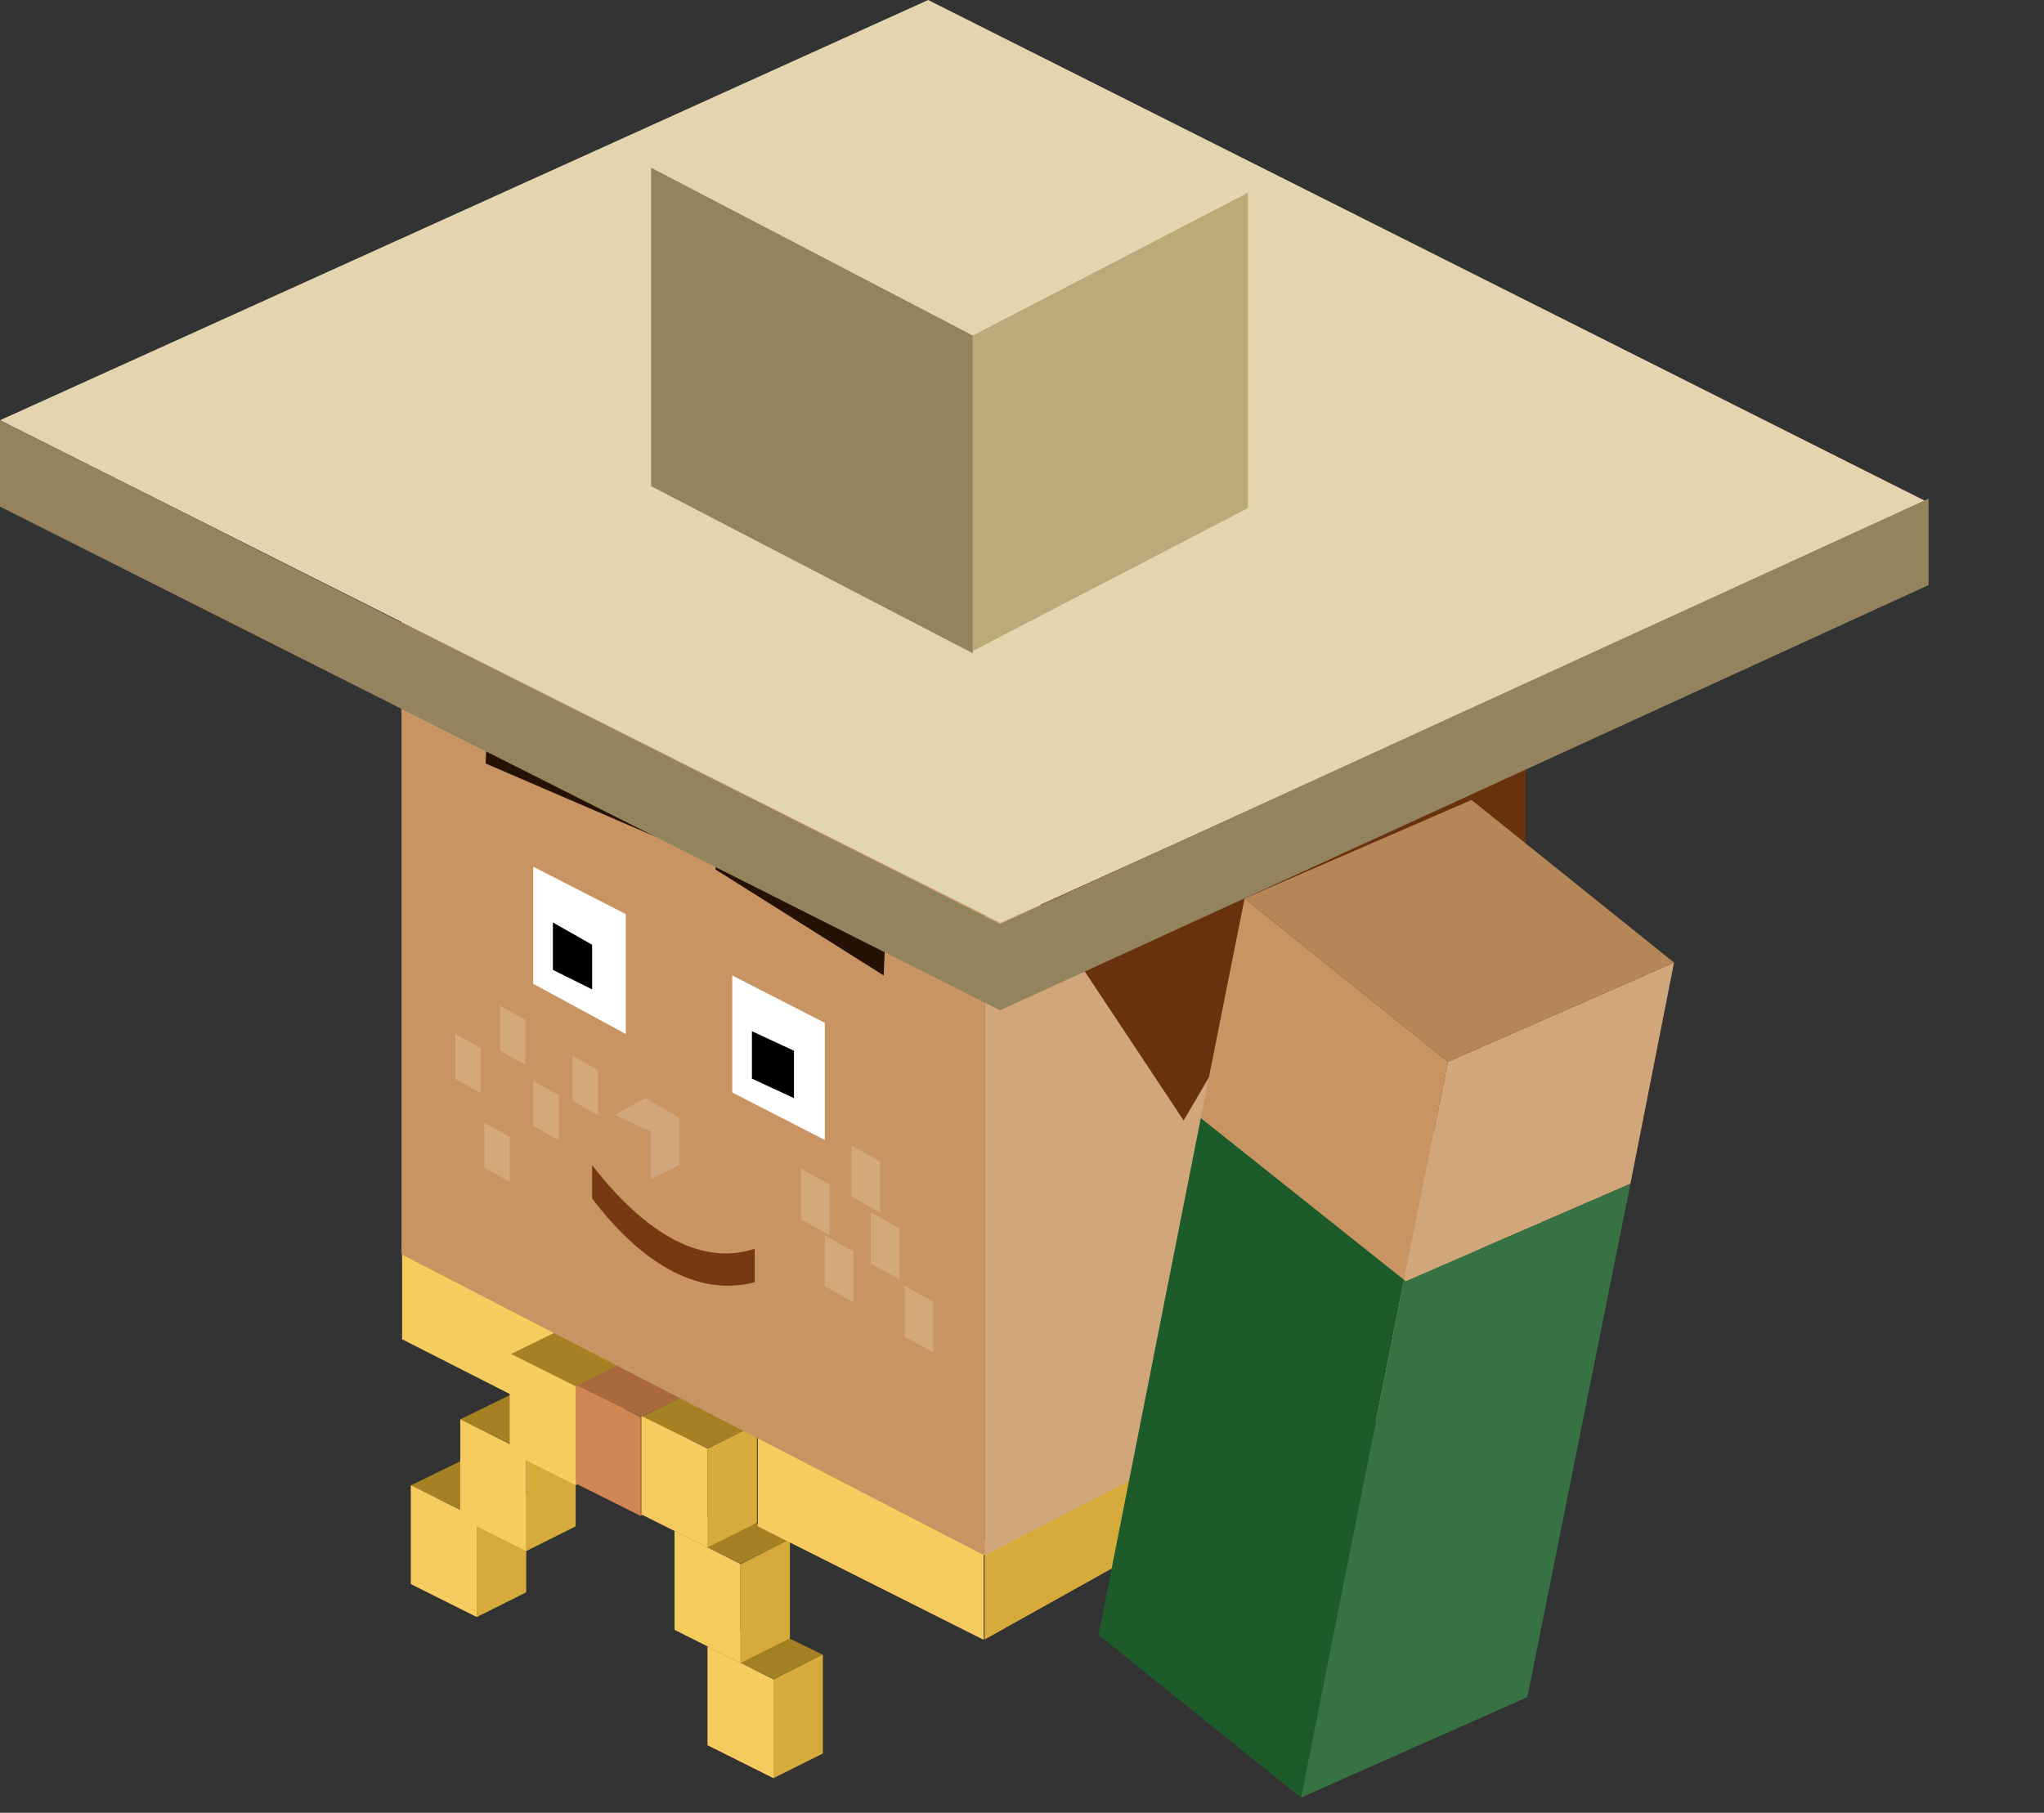 <svg width="124" height="110" fill="none" xmlns="http://www.w3.org/2000/svg"><rect width="100%" height="100%" fill="#333333" stroke="none"/><path d="M45.966 98.482l3.952 1.931-2.997 1.465-3.952-1.931 2.997-1.465zM43.97 91.49l3.951 1.931-2.996 1.465-3.952-1.931 2.996-1.465zm-16.052-2.819l3.952 1.931-2.996 1.465-3.952-1.931 2.996-1.465zm3-4.009l3.952 1.932-2.996 1.465-3.952-1.932 2.996-1.465z" fill="#A68123"/><path d="M40.921 92.9l4 2v6l-4-2v-6z" fill="#F6CC5E"/><path d="M42.921 99.9l4 2v6l-4-2v-6z" fill="#F6CC5E"/><path d="M46.921 101.9l3-1.5v6l-3 1.5v-6zm-2-6.991l3-1.5v6l-3 1.5v-6zm-2-7.009l3-1.5v6l-3 1.5v-6zm16.81 5.588l30.084-16.813v6L59.731 99.488v-6z" fill="#D6AB3B"/><path d="M38.87 85.988l3-1.5v6l-3 1.5v-6z" fill="#A9693D"/><path d="M31.922 88.12l3-1.5v6l-3 1.5v-6zm3-4l3-1.5v6l-3 1.5v-6z" fill="#D6AB3B"/><path d="M28.922 92.12l3-1.5v6l-3 1.5v-6z" fill="#D6AB3B"/><path d="M27.922 86.12l4 2v6l-4-2v-6z" fill="#F6CC5E"/><path d="M24.922 90.12l4 2v6l-4-2v-6zm13.999-4.22l4 2v6l-4-2v-6zm7.051.72l13.705 6.885v6l-13.705-6.886v-6zM24.394 75.266l10.528 5.353v6l-10.528-5.353v-6z" fill="#F6CC5E"/><path d="M34.87 83.988l4 2v6l-4-2v-6z" fill="#D08653"/><path d="M41.97 84.488l3.951 1.931-2.996 1.465-3.952-1.931 2.996-1.465z" fill="#A68123"/><path d="M37.918 82.576l3.952 1.931-2.996 1.465-3.952-1.931 2.996-1.465z" fill="#A9693D"/><path d="M33.918 80.736l3.952 1.93-2.996 1.466-3.952-1.932 2.996-1.465z" fill="#A68123"/><path d="M30.922 82.12l4 2v6l-4-2v-6z" fill="#F6CC5E"/><path fill-rule="evenodd" clip-rule="evenodd" d="M89.833 29.405l-30.102 15.57-35.374-18.278L54.46 11.128l35.374 18.277z" fill="#EBBE58"/><path fill-rule="evenodd" clip-rule="evenodd" d="M24.357 26.697l35.374 18.277V94.39L24.357 76.114V26.697z" fill="#C89562"/><path fill-rule="evenodd" clip-rule="evenodd" d="M30.922 68.984l-1.537-.86v2.726l1.537.86v-2.726zm5.346-4.059l-1.537-.86v2.726l1.537.86v-2.727zm-2.38 1.523l-1.538-.86v2.726l1.538.86v-2.727zm-4.723-2.844l-1.537-.86v2.726l1.537.86v-2.727zm2.703-1.725l-1.537-.86v2.726l1.537.86v-2.727zm19.909 14.055l-1.74-.974v3.086l1.74.974v-3.086zm1.621-5.447l-1.74-.974V72.6l1.74.974v-3.086zm-3.066 1.387l-1.74-.973v3.086l1.74.973v-3.086zm6.292 7.116l-1.74-.974v3.086l1.74.974V78.99zm-2.059-4.443l-1.74-.974v3.086l1.74.974v-3.086z" fill="#D3A97A"/><path fill-rule="evenodd" clip-rule="evenodd" d="M59.731 44.974l30.102-15.57V78.82L59.731 94.39V44.974z" fill="#D1A67A"/><path fill-rule="evenodd" clip-rule="evenodd" d="M37.963 55.466v7.277l-5.613-3.046V52.59l5.613 2.877z" fill="#fff"/><path fill-rule="evenodd" clip-rule="evenodd" d="M39.663 50.728l-10.204-4.4.17-3.723 10.204 4.4-.17 3.723zm13.946 8.462l-10.204-6.431.17-3.723 10.204 6.261-.17 3.893zm-3.571-24.877l10.204 5.415v10.831L22.316 31.436v-6.093L53.5 11.5 51 21l9.242 7.559-10.204 5.754z" fill="#251205"/><path fill-rule="evenodd" clip-rule="evenodd" d="M92.555 28.39v44.846l-15.987-13.37-4.762 8.124-11.564-17.431v-5.585L92.555 28.39z" fill="#68320F"/><path fill-rule="evenodd" clip-rule="evenodd" d="M50.037 21.113l-10.034 7.446 4.252-11.508L54.63 8.759l37.926 19.63L60.24 44.975v-5.246l-10.204-5.415 10.035-6.262-10.035-6.938z" fill="#43200A"/><path fill-rule="evenodd" clip-rule="evenodd" d="M37.282 67.651l2.211 1.015v2.877l-2.21-1.015V67.65z" fill="#C89562"/><path fill-rule="evenodd" clip-rule="evenodd" d="M37.282 67.651l1.871-1.015 2.041 1.184v2.877l-1.7.846v-2.877l-2.212-1.015z" fill="#D1A67A"/><path fill-rule="evenodd" clip-rule="evenodd" d="M35.922 57.328v2.708L33.54 58.85v-2.877l2.38 1.354z" fill="#000"/><path fill-rule="evenodd" clip-rule="evenodd" d="M45.786 77.805c-3.232.846-6.633-.846-9.864-5.077v-2.03c3.401 4.4 6.803 6.092 9.864 5.076v2.03z" fill="#773911"/><path fill-rule="evenodd" clip-rule="evenodd" d="M50.038 62.066v7.108l-5.613-2.877V59.19l5.613 2.876z" fill="#fff"/><path fill-rule="evenodd" clip-rule="evenodd" d="M48.167 63.759v2.877l-2.551-1.185v-2.877l2.55 1.185z" fill="#000"/><path fill-rule="evenodd" clip-rule="evenodd" d="M87.84 64.428l-2.665 13.23-12.328-9.814 2.655-13.326 12.338 9.91z" fill="#C89562"/><path fill-rule="evenodd" clip-rule="evenodd" d="M87.84 64.428l13.716-6.02-2.645 13.423-13.63 5.913-.106-.085 2.665-13.231z" fill="#D1A67A"/><path fill-rule="evenodd" clip-rule="evenodd" d="M85.175 77.659l-6.25 31.417-12.284-9.867 6.206-31.365 12.328 9.815z" fill="#1D5B2B"/><path fill-rule="evenodd" clip-rule="evenodd" d="M78.926 109.076l6.249-31.417.106.085 13.63-5.913-6.253 31.151-13.732 6.094z" fill="#377244"/><path fill-rule="evenodd" clip-rule="evenodd" d="M101.556 58.408l-13.716 6.02-12.338-9.91 13.769-5.977 12.285 9.867z" fill="#B58657"/><path d="M0 25.5L56.307 0 117 30.5 60.693 56 0 25.5z" fill="#E3D5AE"/><path fill-rule="evenodd" clip-rule="evenodd" d="M59.017 39.641L39.5 29.501V10.167l19.517 10.184v19.29z" fill="#93845D"/><path fill-rule="evenodd" clip-rule="evenodd" d="M59.017 39.5V20.352l16.69-8.667v19.147L59.018 39.5z" fill="#BCAA7A"/><path fill-rule="evenodd" clip-rule="evenodd" d="M59.017 20.352L39.5 10.168 56.148 1.5l19.56 10.185-16.691 8.667z" fill="#E3D5AE"/><path d="M60.661 56.063L117 30.253V35.5L60.661 61.31v-5.247zM0 25.5l60.661 30.566v5.24L0 30.74V25.5z" fill="#93845D"/></svg>